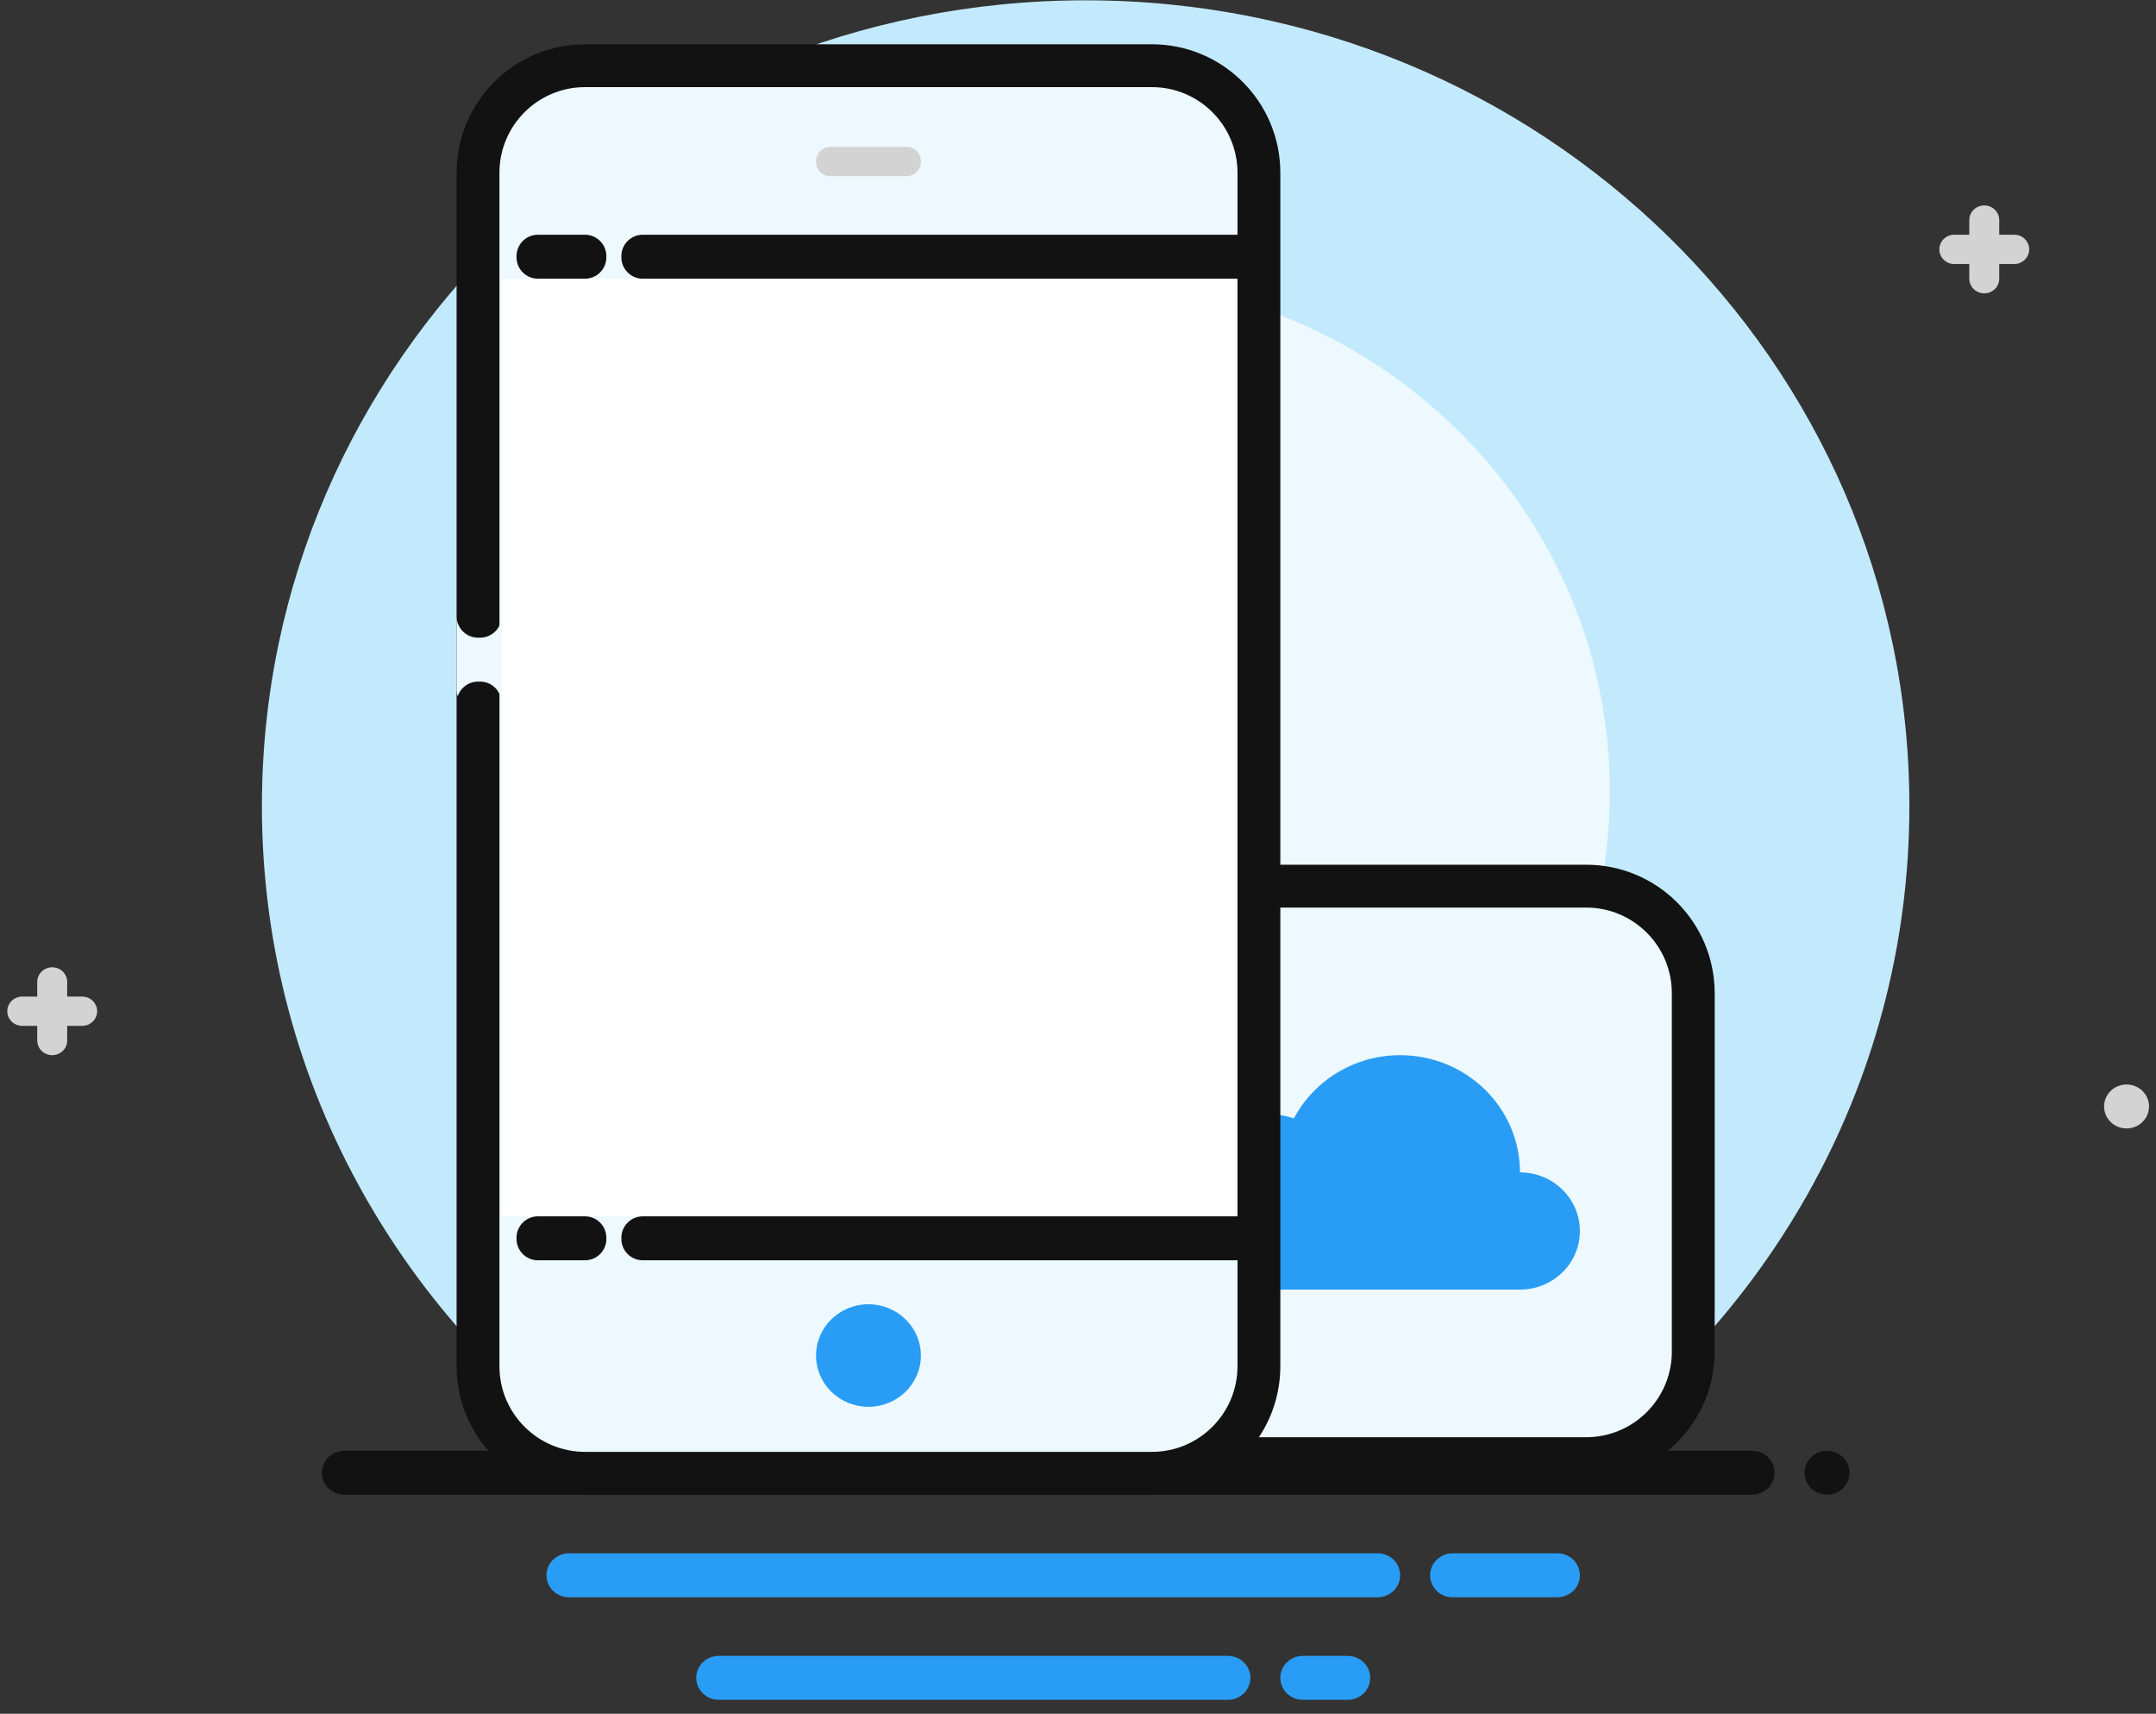 <svg width="151" height="120" viewBox="0 0 151 120" fill="none" xmlns="http://www.w3.org/2000/svg">
<rect x="0" y="0" width="151" height="120" fill="#333333" stroke="none"/>
<path fill-rule="evenodd" clip-rule="evenodd" d="M44.422 103.634C28.719 93.552 18.343 76.188 18.343 56.445C18.343 25.283 44.172 0.022 76.035 0.022C107.897 0.022 133.727 25.283 133.727 56.445C133.727 76.188 123.35 93.552 107.647 103.634H44.422Z" fill="#C2EAFC"/>
<path fill-rule="evenodd" clip-rule="evenodd" d="M76.035 19.514C96.311 19.514 112.748 35.589 112.748 55.419C112.748 75.249 96.311 91.324 76.035 91.324C55.759 91.324 39.322 75.249 39.322 55.419C39.322 35.589 55.759 19.514 76.035 19.514Z" fill="#EDF9FE"/>
<path fill-rule="evenodd" clip-rule="evenodd" d="M122.713 101.583H24.112C23.244 101.583 22.539 102.272 22.539 103.121C22.539 103.971 23.244 104.66 24.112 104.66H122.713C123.582 104.66 124.287 103.971 124.287 103.121C124.287 102.272 123.582 101.583 122.713 101.583ZM127.958 101.583C127.09 101.583 126.385 102.272 126.385 103.121C126.385 103.971 127.09 104.66 127.958 104.66C128.827 104.66 129.532 103.971 129.532 103.121C129.532 102.272 128.827 101.583 127.958 101.583Z" fill="#121212"/>
<path fill-rule="evenodd" clip-rule="evenodd" d="M96.49 108.764H39.846C38.978 108.764 38.273 109.453 38.273 110.302C38.273 111.152 38.978 111.841 39.846 111.841H96.49C97.358 111.841 98.063 111.152 98.063 110.302C98.063 109.453 97.358 108.764 96.49 108.764ZM109.077 108.764H101.734C100.866 108.764 100.161 109.453 100.161 110.302C100.161 111.152 100.866 111.841 101.734 111.841H109.077C109.945 111.841 110.65 111.152 110.65 110.302C110.65 109.453 109.945 108.764 109.077 108.764ZM86 115.945H50.336C49.467 115.945 48.762 116.634 48.762 117.483C48.762 118.333 49.467 119.022 50.336 119.022H86C86.868 119.022 87.573 118.333 87.573 117.483C87.573 116.634 86.868 115.945 86 115.945ZM94.392 115.945H91.245C90.376 115.945 89.671 116.634 89.671 117.483C89.671 118.333 90.376 119.022 91.245 119.022H94.392C95.26 119.022 95.965 118.333 95.965 117.483C95.965 116.634 95.26 115.945 94.392 115.945Z" fill="#299DF5"/>
<path d="M77.535 69.548C77.535 65.406 80.893 62.048 85.035 62.048H111.091C115.233 62.048 118.591 65.406 118.591 69.548V94.634C118.591 98.776 115.233 102.134 111.091 102.134H85.035C80.893 102.134 77.535 98.776 77.535 94.634V69.548Z" fill="#EDF9FE" stroke="#121212" stroke-width="3"/>
<path fill-rule="evenodd" clip-rule="evenodd" d="M106.454 90.298H87.573V90.206C84.597 89.716 82.329 87.192 82.329 84.143C82.329 80.743 85.146 77.988 88.622 77.988C89.322 77.988 89.991 78.104 90.62 78.31C92.019 75.682 94.824 73.884 98.063 73.884C102.697 73.884 106.454 77.559 106.454 82.091C108.772 82.091 110.65 83.928 110.65 86.195C110.65 88.461 108.772 90.298 106.454 90.298Z" fill="#299DF5"/>
<path d="M33.479 12.1C33.479 7.958 36.837 4.6 40.979 4.6H80.671C84.813 4.6 88.171 7.958 88.171 12.1V95.66C88.171 99.802 84.813 103.16 80.671 103.16H40.979C36.837 103.16 33.479 99.802 33.479 95.66V12.1Z" fill="#EDF9FE" stroke="#121212" stroke-width="3"/>
<path fill-rule="evenodd" clip-rule="evenodd" d="M35.126 19.514H86.525V85.169H35.126V19.514Z" fill="white"/>
<path fill-rule="evenodd" clip-rule="evenodd" d="M36.175 17.936C36.175 17.108 36.846 16.436 37.675 16.436H40.968C41.797 16.436 42.468 17.108 42.468 17.936V18.014C42.468 18.842 41.797 19.514 40.968 19.514H37.675C36.846 19.514 36.175 18.842 36.175 18.014V17.936Z" fill="#121212"/>
<path fill-rule="evenodd" clip-rule="evenodd" d="M43.518 17.936C43.518 17.108 44.189 16.436 45.018 16.436H87.123C87.951 16.436 88.623 17.108 88.623 17.936V18.014C88.623 18.842 87.951 19.514 87.123 19.514H45.018C44.189 19.514 43.518 18.842 43.518 18.014V17.936Z" fill="#121212"/>
<path fill-rule="evenodd" clip-rule="evenodd" d="M36.175 86.669C36.175 85.84 36.846 85.169 37.675 85.169H40.968C41.797 85.169 42.468 85.84 42.468 86.669V86.746C42.468 87.575 41.797 88.246 40.968 88.246H37.675C36.846 88.246 36.175 87.575 36.175 86.746V86.669Z" fill="#121212"/>
<path fill-rule="evenodd" clip-rule="evenodd" d="M43.518 86.669C43.518 85.84 44.189 85.169 45.018 85.169H87.123C87.951 85.169 88.623 85.84 88.623 86.669V86.746C88.623 87.575 87.951 88.246 87.123 88.246H45.018C44.189 88.246 43.518 87.575 43.518 86.746V86.669Z" fill="#121212"/>
<path fill-rule="evenodd" clip-rule="evenodd" d="M31.979 48.279V43.15C31.979 43.978 32.651 44.65 33.479 44.65H33.626C34.454 44.65 35.126 43.978 35.126 43.15V48.279C35.126 48.445 35.099 48.604 35.049 48.753C34.851 48.157 34.289 47.727 33.626 47.727H33.479C32.816 47.727 32.254 48.157 32.056 48.753C32.006 48.604 31.979 48.445 31.979 48.279Z" fill="#EDF9FE"/>
<path fill-rule="evenodd" clip-rule="evenodd" d="M57.154 11.281C57.154 10.729 57.602 10.281 58.154 10.281H63.496C64.049 10.281 64.496 10.729 64.496 11.281V11.333C64.496 11.885 64.049 12.333 63.496 12.333H58.154C57.602 12.333 57.154 11.885 57.154 11.333V11.281Z" fill="#D3D3D3"/>
<path fill-rule="evenodd" clip-rule="evenodd" d="M60.825 98.505C62.853 98.505 64.496 96.897 64.496 94.915C64.496 92.931 62.853 91.324 60.825 91.324C58.797 91.324 57.154 92.931 57.154 94.915C57.154 96.897 58.797 98.505 60.825 98.505Z" fill="#299DF5"/>
<path fill-rule="evenodd" clip-rule="evenodd" d="M148.937 75.936C148.069 75.936 147.364 76.625 147.364 77.475C147.364 78.324 148.069 79.014 148.937 79.014C149.806 79.014 150.511 78.324 150.511 77.475C150.511 76.625 149.806 75.936 148.937 75.936ZM141.07 16.436H140.021V15.41C140.021 14.844 139.551 14.384 138.972 14.384C138.393 14.384 137.923 14.844 137.923 15.41V16.436H136.874C136.295 16.436 135.825 16.896 135.825 17.462C135.825 18.028 136.295 18.488 136.874 18.488H137.923V19.514C137.923 20.08 138.393 20.539 138.972 20.539C139.551 20.539 140.021 20.08 140.021 19.514V18.488H141.07C141.649 18.488 142.119 18.028 142.119 17.462C142.119 16.896 141.649 16.436 141.07 16.436ZM5.755 69.781H4.706V68.755C4.706 68.189 4.236 67.729 3.657 67.729C3.078 67.729 2.608 68.189 2.608 68.755V69.781H1.559C0.98 69.781 0.51 70.24 0.51 70.807C0.51 71.373 0.98 71.832 1.559 71.832H2.608V72.858C2.608 73.425 3.078 73.884 3.657 73.884C4.236 73.884 4.706 73.425 4.706 72.858V71.832H5.755C6.334 71.832 6.804 71.373 6.804 70.807C6.804 70.24 6.334 69.781 5.755 69.781Z" fill="#D3D3D3"/>
</svg>
